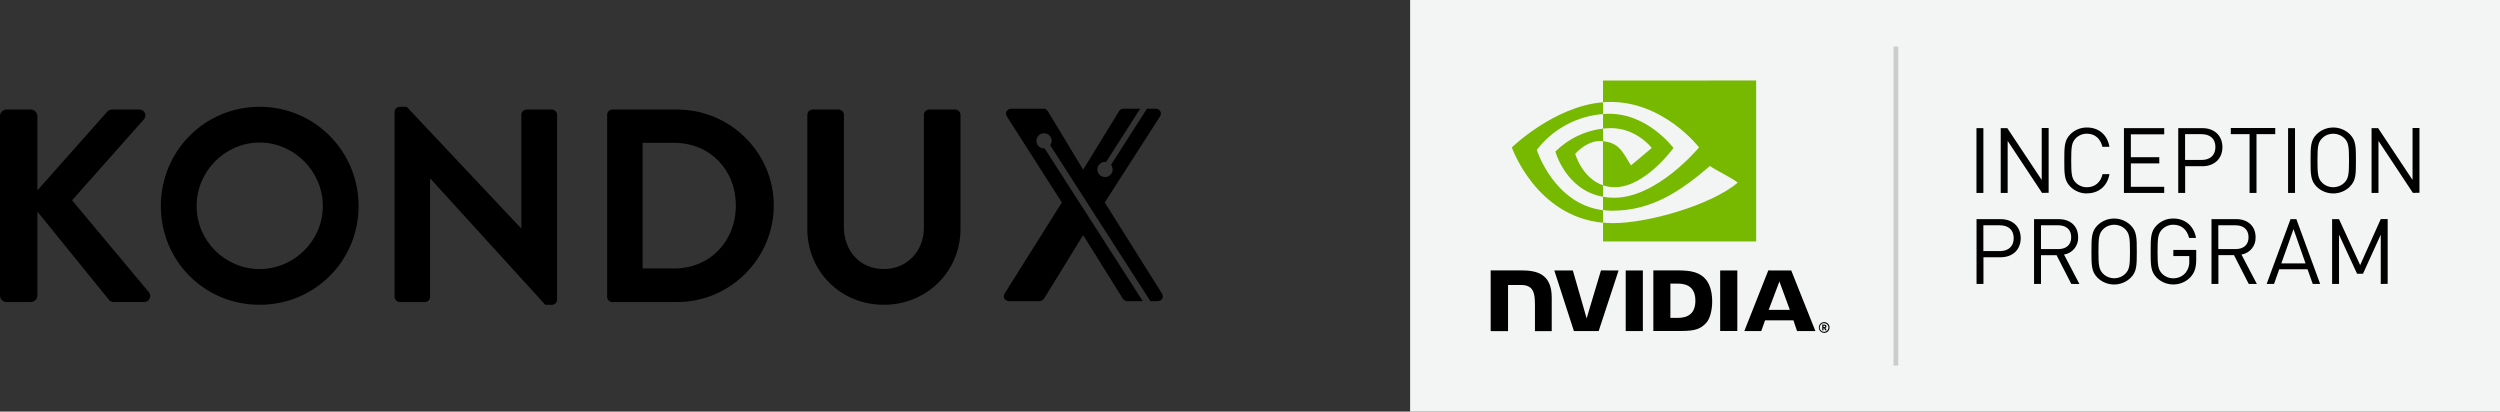 <?xml version="1.0" encoding="UTF-8"?><svg id="Layer_2" xmlns="http://www.w3.org/2000/svg" viewBox="0 0 2682.73 441.67"><rect x="0" y="0" width="2682.73" height="441.67" fill="#333333" stroke="none"/><defs><style>.cls-1{fill:#f3f4f4;}.cls-2{fill:#cccccb;}.cls-3{fill:#76b900;}</style></defs><g id="Layer_1-2"><g id="NVIDIA_Inception_Program_Badge"><rect class="cls-1" x="1513.19" width="1169.54" height="441.67"/><path d="M2120.93,207.01v-69.52h7.42v69.52h-7.42Zm70.4,0l-36.93-55.82v55.82h-7.44v-69.52h7.05l36.95,55.62v-55.78h7.42v69.52l-7.05,.16Zm48.18,.57c-6.66,.08-13.07-2.52-17.79-7.22-6.54-6.56-6.54-13.39-6.54-28.16s0-21.59,6.54-28.16c4.72-4.7,11.13-7.3,17.79-7.22,12.51,0,21.8,7.63,24.13,20.71h-7.61c-1.86-8.51-7.83-14.07-16.52-14.07-4.5-.06-8.84,1.71-12.02,4.89-4.4,4.5-4.89,9.28-4.89,23.84s.49,19.34,4.89,23.84c3.19,3.18,7.52,4.94,12.02,4.89,8.69,0,14.85-5.56,16.71-14.07h7.42c-2.25,13-11.72,20.63-24.13,20.63v.08Zm39.67-.57v-69.52h43.21v6.65h-35.78v24.54h30.51v6.65h-30.51v25.13h35.78v6.56h-43.21Zm84.1-28.63h-18.4v28.63h-7.42v-69.52h25.91c12.7,0,21.49,7.93,21.49,20.45s-8.87,20.45-21.57,20.45Zm-.7-34.41h-17.79v27.67h17.79c8.69,0,14.76-4.68,14.76-13.88s-6.07-13.78-14.76-13.78Zm58.85,0v63.04h-7.44v-63.04h-20.12v-6.65h47.68v6.65h-20.12Zm33.9,63.04v-69.52h7.44v69.52h-7.44Zm66.25-6.65c-9.91,9.62-25.67,9.62-35.58,0-6.54-6.56-6.54-13.39-6.54-28.16s0-21.59,6.54-28.16c9.91-9.62,25.67-9.62,35.58,0,6.54,6.56,6.54,13.39,6.54,28.16s.08,21.51-6.54,28.08v.08Zm-5.77-51.9c-6.62-6.64-17.36-6.66-24-.05-.02,.02-.03,.03-.05,.05-4.4,4.48-4.89,9.18-4.89,23.74s.49,19.26,4.89,23.74c6.62,6.64,17.36,6.66,24,.05,.01-.02,.03-.03,.05-.05,4.4-4.48,4.89-9.18,4.89-23.74s-.49-19.34-4.89-23.82v.08Zm73.47,58.54l-36.95-55.82v55.82h-7.42v-69.52h7.03l36.95,55.62v-55.78h7.42v69.52l-7.03,.16Zm-442.45,69.05h-18.4v28.63h-7.42v-69.52h25.91c12.7,0,21.49,7.91,21.49,20.45s-8.87,20.45-21.57,20.45Zm-.7-34.29h-17.79v27.67h17.79c8.71,0,14.76-4.7,14.76-13.88s-6.05-13.78-14.76-13.78Zm76.58,62.94l-15.83-30.88h-16.71v30.88h-7.44v-69.52h26.68c12.13,0,20.63,7.34,20.63,19.36,.44,9.17-6.09,17.2-15.15,18.65l16.52,31.57-8.71-.06Zm-13.97-62.94h-18.57v25.52h18.57c8.18,0,13.86-4.21,13.86-12.72s-5.77-12.8-13.86-12.8Zm77.7,56.29c-9.9,9.65-25.68,9.65-35.58,0-6.54-6.54-6.54-13.39-6.54-28.14s0-21.61,6.54-28.16c9.9-9.65,25.68-9.65,35.58,0,6.54,6.54,6.54,13.39,6.54,28.16s.06,21.57-6.54,28.12v.02Zm-5.66-51.92c-6.62-6.64-17.36-6.66-24-.05-.02,.02-.03,.03-.05,.05-4.4,4.5-4.89,9.2-4.89,23.76s.49,19.24,4.89,23.74c6.62,6.64,17.36,6.66,24,.05,.02-.02,.03-.03,.05-.05,4.4-4.5,4.89-9.18,4.89-23.74s-.59-19.26-4.89-23.76Zm69.97,51.12c-9.66,10.25-25.79,10.73-36.04,1.08-.1-.1-.21-.2-.31-.3-6.54-6.54-6.54-13.39-6.54-28.14s0-21.61,6.54-28.16c4.71-4.72,11.13-7.33,17.79-7.24,13.29,0,22.29,8.61,24.33,20.84h-7.42c-2.04-8.81-8.18-14.19-16.91-14.19-4.51-.02-8.85,1.78-12.02,4.99-4.4,4.5-4.89,9.2-4.89,23.76s.49,19.34,4.89,23.84c3.19,3.18,7.52,4.94,12.02,4.89,5.07,.08,9.91-2.11,13.19-5.97,2.83-3.56,4.23-8.06,3.91-12.6v-5.28h-17.09v-6.56h24.54v11.04c-.1,8.04-1.78,13.39-6.07,17.99h.1Zm62.37,7.42l-15.83-30.88h-16.73v30.88h-7.42v-69.52h26.68c12.13,0,20.63,7.34,20.63,19.36,.43,9.17-6.09,17.19-15.15,18.65l16.52,31.57-8.71-.06Zm-14.07-62.92h-18.59v25.52h18.59c8.18,0,13.86-4.21,13.86-12.72s-5.77-12.8-13.86-12.8Zm82.75,62.94l-5.58-15.72h-30.39l-5.56,15.7h-7.91l25.6-69.52h6.26l25.52,69.52-7.93,.02Zm-20.63-58.85l-13.09,36.81h25.99l-12.9-36.81Zm93.61,58.83v-52.88l-19.06,41.94h-6.36l-19.36-41.94v52.88h-7.42v-69.52h7.42l22.68,49.36,22.1-49.42h7.42v69.52l-7.42,.06Z"/><rect class="cls-2" x="2031.94" y="49.93" width="5.09" height="342.36"/><g id="NVIDIA_Logo"><path id="NVIDIA" d="M1744.54,290.24v65h18.4v-65h-18.4Zm-144.91,0v65.09h18.65v-49.5h14.31c4.76,0,8.18,1.19,10.47,3.62,2.9,3.11,4.09,8.18,4.09,17.22v28.63h17.99v-36.01c0-25.66-16.36-29.12-32.47-29.12h-33.04m174.56,0v65h29.87c15.91,0,21.12-2.64,26.73-8.57,3.99-4.09,6.54-13.27,6.54-23.23,0-9.14-2.17-17.28-5.95-22.35-6.83-9.08-16.67-10.86-31.35-10.86h-25.85Zm18.28,14.15h7.91c11.49,0,18.91,5.15,18.91,18.4s-7.42,18.4-18.91,18.4h-7.91v-36.81Zm-74.49-14.15l-15.38,51.51-14.8-51.43h-19.9l21.04,65h26.58l21.35-65-18.89-.08Zm127.92,65h18.4v-64.92h-18.4v64.92Zm51.63-64.98l-25.7,65.04h18.16l4.09-11.49h30.43l3.86,11.49h19.71l-25.91-64.96-24.64-.08Zm59.97,66.97c-3.17-.01-5.74-2.59-5.73-5.77,.01-3.17,2.59-5.74,5.77-5.73,3.17,.01,5.73,2.58,5.73,5.75,.05,3.17-2.49,5.78-5.66,5.83-.03,0-.07,0-.1,0v-.08Zm0-10.37c-2.56-.05-4.68,2-4.72,4.56-.05,2.56,2,4.68,4.56,4.72,2.56,.05,4.68-2,4.72-4.56,0-.03,0-.07,0-.1,.02-2.48-1.97-4.52-4.46-4.54-.03,0-.07,0-.1,0v-.08Zm1.04,7.67l-1.12-2.35h-.65v2.35h-1.35v-6.13h2.49c1.06-.07,1.97,.74,2.04,1.8,0,.04,0,.07,0,.11,.01,.72-.44,1.38-1.12,1.62l1.29,2.58-1.57,.04Zm-.82-4.97h-.96v1.57h.94c.43,.07,.84-.23,.91-.66,.07-.43-.23-.84-.66-.91-.08-.01-.17-.01-.25,0h.02Zm-48.24-47.44l11.16,30.43h-22.68l11.51-30.43Z"/><path id="Eye_Mark" class="cls-3" d="M1720.19,137.98v-15.62c1.51,0,3.05-.18,4.62-.22,42.94-1.35,70.95,36.68,70.95,36.68,0,0-30.26,42.06-62.98,42.06-4.3,.01-8.58-.68-12.66-2.04v-47.36c16.69,2.04,20.04,9.37,30.06,26.03l22.31-18.75s-16.22-21.27-43.68-21.27c-2.88,.01-5.76,.18-8.63,.51m0-51.59v23.31c1.53-.12,3.07-.22,4.62-.29,59.59-2.04,98.42,48.73,98.42,48.73,0,0-44.6,54.04-91.05,54.04-4.02,0-8.03-.36-11.98-1.06v14.31c3.31,.43,6.64,.65,9.98,.65,43.23,0,74.49-22,104.78-48.05,5.01,4.09,25.56,13.74,29.79,18.01-28.79,24.03-95.88,43.37-133.91,43.37-3.55,0-7.1-.19-10.63-.55v20.26h164.32V86.37l-164.32,.04Zm0,112.46v12.27c-40-7.1-51.12-48.52-51.12-48.52,13.79-13.73,31.79-22.41,51.12-24.64v13.5h0c-16.75-2.04-29.81,13.58-29.81,13.58,0,0,7.32,26.23,29.87,33.78m-71.1-38.01c17.14-22.33,42.97-36.32,71.04-38.46v-12.64c-52.43,4.19-97.82,48.44-97.82,48.44,0,0,25.72,74.06,97.82,80.83v-13.43c-52.84-6.63-71.04-64.74-71.04-64.74Z"/></g></g><g><path d="M0,124.64c0-3.84,2.95-7.08,7.08-7.08h25.97c3.84,0,7.08,3.25,7.08,7.08v79.67L114.49,120.51c1.18-1.47,2.95-2.95,5.61-2.95h29.51c5.61,0,8.56,6.2,4.72,10.62l-77.01,86.75,82.62,98.85c2.95,3.84,.59,10.33-5.31,10.33h-32.16c-2.95,0-4.72-1.18-5.31-2.06L40.13,227.03v90c0,3.84-3.25,7.08-7.08,7.08H7.08c-4.13,0-7.08-3.24-7.08-7.08V124.64Z"/><path d="M278.55,114.61c59.01,0,106.22,47.51,106.22,106.52s-47.21,105.93-106.22,105.93-105.93-46.92-105.93-105.93,46.92-106.52,105.93-106.52Zm0,174.09c37.18,0,67.87-30.39,67.87-67.57s-30.69-68.16-67.87-68.16-67.57,30.98-67.57,68.16,30.39,67.57,67.57,67.57Z"/><path d="M423.43,119.92c0-2.95,2.66-5.31,5.61-5.31h7.38l122.75,130.42h.29V123.17c0-2.95,2.36-5.61,5.61-5.61h27.15c2.95,0,5.61,2.66,5.61,5.61v198.58c0,2.95-2.66,5.31-5.61,5.31h-7.08l-123.34-135.44h-.29v126.88c0,2.95-2.36,5.61-5.61,5.61h-26.85c-2.95,0-5.61-2.66-5.61-5.61V119.92Z"/><path d="M651.52,123.17c0-2.95,2.36-5.61,5.31-5.61h69.93c56.95,0,103.57,46.33,103.57,102.98s-46.62,103.57-103.57,103.57h-69.93c-2.95,0-5.31-2.66-5.31-5.61V123.17Zm71.7,164.94c38.36,0,66.39-28.92,66.39-67.57s-28.03-67.28-66.39-67.28h-33.64v134.85h33.64Z"/><path d="M866.33,123.17c0-2.95,2.66-5.61,5.61-5.61h28.03c3.25,0,5.61,2.66,5.61,5.61v120.68c0,25.08,17.11,44.85,42.78,44.85s43.08-19.77,43.08-44.56V123.17c0-2.95,2.36-5.61,5.61-5.61h28.03c2.95,0,5.61,2.66,5.61,5.61v122.75c0,44.85-35.7,81.14-82.32,81.14s-82.03-36.29-82.03-81.14V123.17Z"/><path d="M1185.5,217.27l59.31-92.36c2.36-3.84,0-8.26-5.02-8.26h-9l-38.54,60.22c.85,1.1,1.46,2.41,1.65,3.89,.59,4.48-2.55,8.59-7.03,9.18-4.48,.59-8.59-2.55-9.18-7.03-.59-4.48,2.55-8.59,7.03-9.18,.76-.1,1.5-.06,2.23,.05l36.56-57.13h-17.94c-2.36,0-4.13,1.48-4.72,2.66l-38.36,62.55h-.3l-37.77-62.55c-.88-1.18-2.36-2.66-4.72-2.66h-34.23c-5.02,0-7.38,4.43-5.02,8.26l59.01,92.36-61.37,97.67c-2.36,3.84,0,8.26,5.31,8.26h31.87c2.36,0,4.13-1.48,5.02-2.66l41.6-67.57h.89l42.19,67.57c.59,1.18,2.66,2.66,5.02,2.66h16.33l-105.3-163.91c-4.31,.35-8.2-2.71-8.77-7.04-.59-4.48,2.55-8.59,7.03-9.18s8.59,2.55,9.18,7.03c.28,2.14-.3,4.18-1.46,5.8l107.48,167.3h7.37c5.02,0,7.38-4.13,5.02-8.26l-61.37-97.67Z"/></g></g></svg>